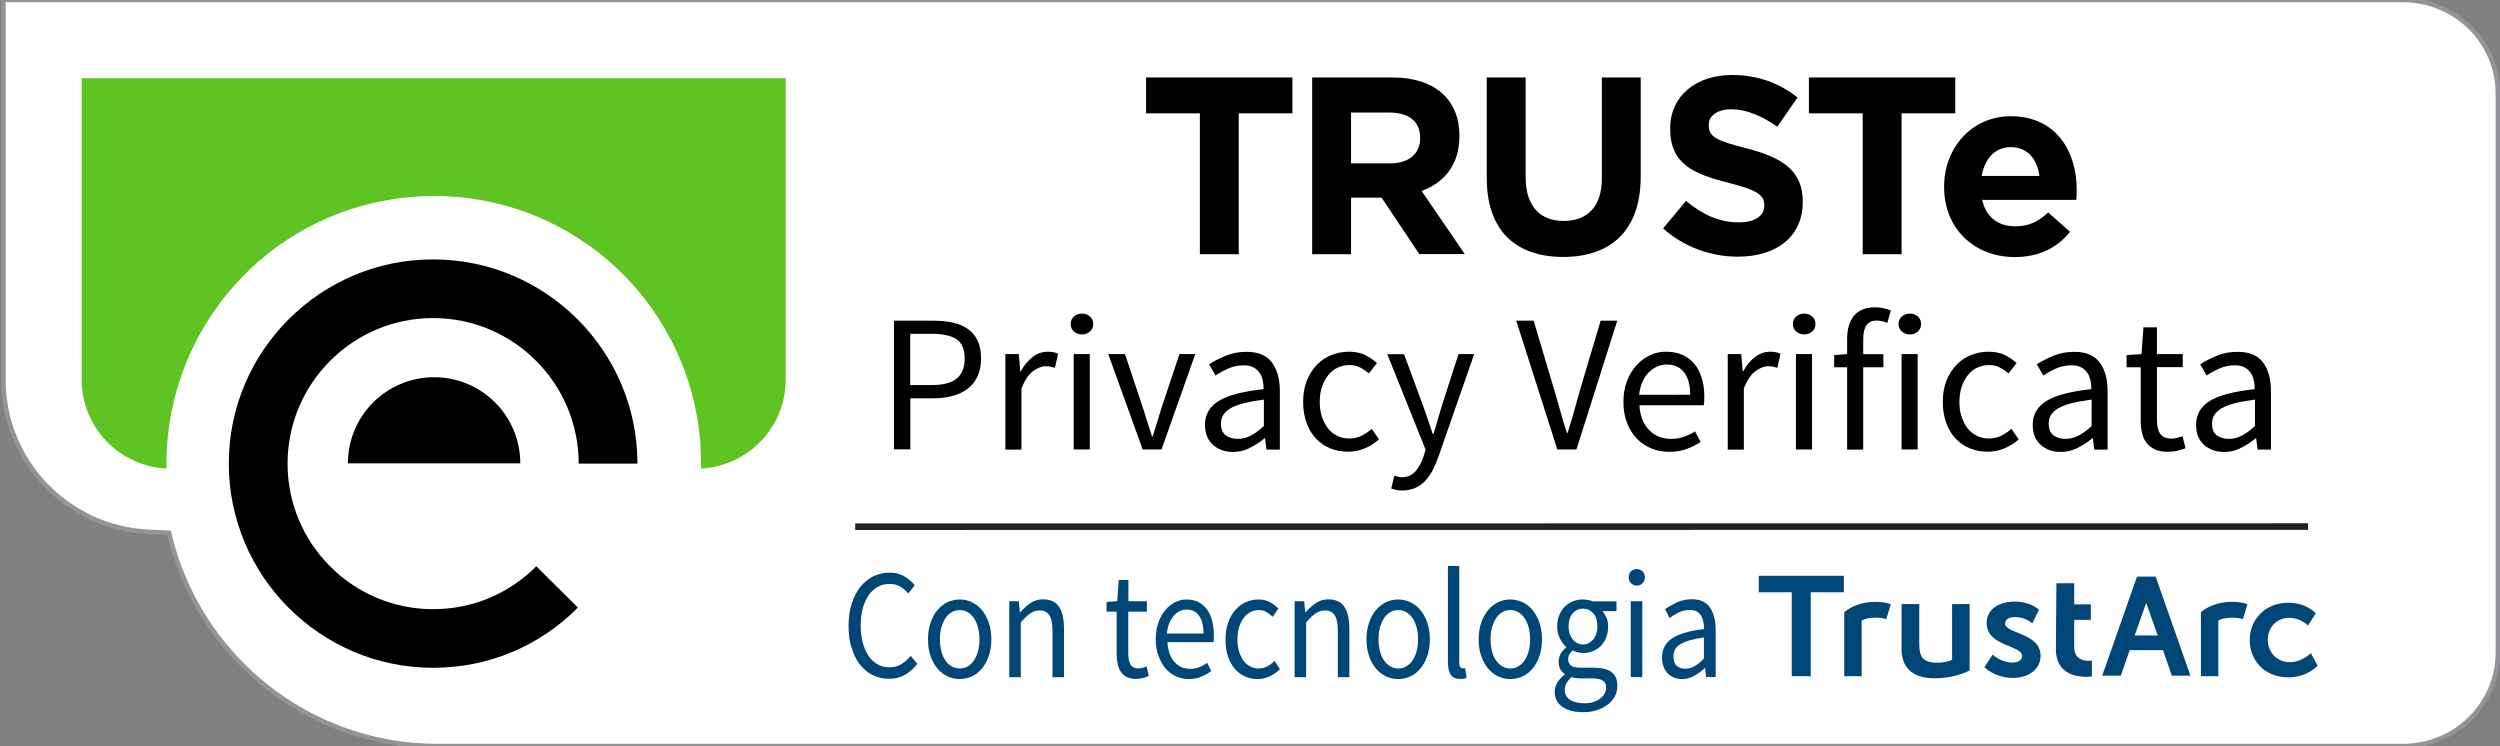 <?xml version="1.0" encoding="utf-8"?>
<!-- Generator: Adobe Illustrator 23.0.2, SVG Export Plug-In . SVG Version: 6.00 Build 0)  -->
<svg version="1.1" baseProfile="tiny" id="Layer_1" xmlns="http://www.w3.org/2000/svg" xmlns:xlink="http://www.w3.org/1999/xlink"
	 x="0px" y="0px" width="191px" height="57px" viewBox="0 0 191 57" xml:space="preserve">
<rect x="0" y="0" width="191" height="57" fill="#808080" stroke="none"/>
<path fill="#FFFFFF" stroke="#929497" stroke-width="0.35" stroke-miterlimit="10" d="M174.74,0H62.32h1.48H0.26v29.03
	c0,6.19,4.85,11.28,11.04,11.6l1.61,0.08C15.07,50.04,23.44,57,33.41,57c0.02,0,0.03,0,0.03,0l0.01,0h30.2h-1.5h112.58h-1.59h10.46
	c4,0,7.24-3.2,7.24-7.15V7.15c0-3.95-3.24-7.15-7.24-7.15h-10.46"/>
<g>
	<path fill="#5FC323" d="M6.24,5.98V29c0,3.66,2.87,6.61,6.48,6.8c-0.19-9.89,6.82-18.74,16.86-20.51c1.18-0.21,2.37-0.32,3.57-0.32
		c9.93,0,18.38,7.11,20.11,16.89c0.23,1.33,0.32,2.64,0.3,3.94c3.6-0.2,6.47-3.15,6.47-6.8V5.98H6.24z"/>
	<path d="M26.58,35.4c0-3.64,2.95-6.58,6.59-6.58c3.64,0,6.58,2.95,6.58,6.58H26.58z M17.48,35.41c0,8.61,7.01,15.61,15.61,15.61
		c4.18,0,8.11-1.63,11.06-4.6l-3.18-3.16c-2.1,2.12-4.9,3.28-7.88,3.28c-6.14,0-11.12-4.99-11.12-11.12
		c0-6.13,4.98-11.12,11.12-11.12c6.14,0,11.12,4.99,11.12,11.12h4.49c0-8.6-7-15.6-15.6-15.6C24.5,19.8,17.48,26.81,17.48,35.41"/>
</g>
<g>
	<path fill="#004676" d="M64.83,47.82c0-0.63,0.08-1.19,0.24-1.7c0.16-0.5,0.38-0.93,0.66-1.28c0.28-0.35,0.61-0.62,0.99-0.81
		c0.38-0.19,0.8-0.28,1.25-0.28c0.43,0,0.81,0.1,1.13,0.29c0.32,0.2,0.59,0.42,0.79,0.67l-0.5,0.63c-0.19-0.22-0.39-0.4-0.62-0.53
		c-0.23-0.13-0.49-0.2-0.79-0.2c-0.34,0-0.64,0.07-0.91,0.22c-0.27,0.15-0.5,0.36-0.7,0.63c-0.19,0.28-0.34,0.61-0.45,1
		c-0.11,0.39-0.16,0.83-0.16,1.31c0,0.49,0.05,0.94,0.16,1.33c0.1,0.39,0.25,0.73,0.44,1.01c0.19,0.28,0.41,0.49,0.68,0.64
		s0.57,0.23,0.91,0.23c0.34,0,0.64-0.08,0.9-0.23s0.5-0.37,0.73-0.64l0.5,0.61c-0.28,0.36-0.59,0.64-0.95,0.84
		c-0.35,0.2-0.75,0.3-1.2,0.3c-0.44,0-0.85-0.09-1.23-0.27c-0.38-0.18-0.7-0.45-0.98-0.79c-0.28-0.35-0.49-0.77-0.64-1.28
		C64.9,49.03,64.83,48.46,64.83,47.82z"/>
	<path fill="#004676" d="M70.9,48.85c0-0.49,0.07-0.92,0.2-1.29c0.13-0.38,0.31-0.7,0.53-0.96c0.22-0.26,0.48-0.46,0.77-0.6
		c0.29-0.13,0.6-0.2,0.92-0.2s0.63,0.07,0.92,0.2c0.29,0.14,0.55,0.33,0.77,0.6s0.4,0.58,0.53,0.96c0.13,0.38,0.2,0.81,0.2,1.29
		c0,0.48-0.07,0.91-0.2,1.28c-0.13,0.38-0.31,0.7-0.53,0.96s-0.48,0.46-0.77,0.59c-0.29,0.13-0.6,0.2-0.92,0.2s-0.63-0.07-0.92-0.2
		c-0.29-0.14-0.55-0.33-0.77-0.59c-0.22-0.26-0.4-0.58-0.53-0.96C70.96,49.75,70.9,49.32,70.9,48.85z M71.81,48.85
		c0,0.33,0.04,0.64,0.11,0.91c0.07,0.27,0.17,0.5,0.31,0.7c0.13,0.19,0.29,0.35,0.48,0.45c0.19,0.11,0.39,0.16,0.61,0.16
		s0.43-0.05,0.61-0.16c0.19-0.11,0.35-0.26,0.48-0.45c0.13-0.2,0.23-0.43,0.31-0.7c0.07-0.27,0.11-0.57,0.11-0.91
		c0-0.33-0.04-0.64-0.11-0.91s-0.17-0.51-0.31-0.71c-0.13-0.2-0.29-0.35-0.48-0.46c-0.19-0.11-0.39-0.16-0.61-0.16
		s-0.43,0.05-0.61,0.16c-0.19,0.11-0.35,0.26-0.48,0.46c-0.13,0.2-0.23,0.44-0.31,0.71S71.81,48.51,71.81,48.85z"/>
	<path fill="#004676" d="M77.11,45.93h0.73l0.08,0.84h0.03c0.25-0.28,0.51-0.51,0.79-0.7c0.28-0.19,0.6-0.28,0.96-0.28
		c0.55,0,0.95,0.19,1.21,0.57s0.38,0.95,0.38,1.7v3.68h-0.88v-3.55c0-0.55-0.08-0.95-0.24-1.19c-0.16-0.24-0.41-0.36-0.75-0.36
		c-0.27,0-0.51,0.08-0.72,0.23c-0.21,0.15-0.44,0.37-0.71,0.67v4.2h-0.88V45.93z"/>
	<path fill="#004676" d="M85.31,46.73h-0.77v-0.74l0.82-0.06l0.11-1.62h0.74v1.62h1.41v0.8H86.2v3.22c0,0.36,0.06,0.63,0.18,0.83
		c0.12,0.2,0.33,0.29,0.63,0.29c0.09,0,0.19-0.02,0.3-0.05c0.11-0.03,0.2-0.07,0.29-0.11l0.17,0.74c-0.14,0.06-0.3,0.11-0.47,0.15
		c-0.17,0.04-0.33,0.07-0.5,0.07c-0.28,0-0.51-0.05-0.7-0.14s-0.34-0.23-0.46-0.39c-0.12-0.17-0.2-0.37-0.25-0.61
		c-0.05-0.24-0.08-0.5-0.08-0.79V46.73z"/>
	<path fill="#004676" d="M88.3,48.85c0-0.48,0.07-0.91,0.2-1.28c0.13-0.38,0.31-0.7,0.53-0.96c0.22-0.26,0.47-0.46,0.75-0.6
		c0.28-0.14,0.57-0.21,0.87-0.21c0.33,0,0.62,0.06,0.89,0.19c0.26,0.13,0.48,0.31,0.66,0.55c0.18,0.24,0.31,0.53,0.4,0.86
		c0.09,0.33,0.14,0.71,0.14,1.12c0,0.21-0.01,0.39-0.03,0.54h-3.52c0.04,0.63,0.21,1.13,0.52,1.49c0.31,0.37,0.72,0.55,1.22,0.55
		c0.25,0,0.48-0.04,0.69-0.13c0.21-0.08,0.41-0.19,0.61-0.33l0.31,0.64c-0.23,0.16-0.48,0.3-0.76,0.42
		c-0.28,0.12-0.6,0.18-0.96,0.18c-0.35,0-0.68-0.07-0.98-0.21c-0.3-0.14-0.57-0.34-0.79-0.6c-0.23-0.26-0.4-0.57-0.53-0.95
		C88.36,49.75,88.3,49.32,88.3,48.85z M91.95,48.41c0-0.6-0.11-1.05-0.34-1.37s-0.54-0.47-0.95-0.47c-0.19,0-0.36,0.04-0.53,0.12
		c-0.17,0.08-0.32,0.2-0.46,0.36s-0.25,0.35-0.34,0.57c-0.09,0.23-0.15,0.49-0.18,0.78H91.95z"/>
	<path fill="#004676" d="M93.63,48.85c0-0.49,0.07-0.92,0.2-1.29c0.14-0.38,0.32-0.7,0.55-0.96c0.23-0.26,0.5-0.46,0.8-0.6
		c0.3-0.13,0.62-0.2,0.96-0.2c0.34,0,0.64,0.07,0.89,0.21c0.25,0.14,0.46,0.3,0.64,0.48l-0.44,0.63c-0.16-0.15-0.32-0.27-0.49-0.37
		c-0.17-0.1-0.36-0.14-0.56-0.14c-0.24,0-0.46,0.05-0.66,0.16c-0.2,0.11-0.37,0.26-0.52,0.46c-0.14,0.2-0.26,0.44-0.34,0.71
		s-0.12,0.58-0.12,0.91c0,0.33,0.04,0.64,0.12,0.91c0.08,0.27,0.19,0.5,0.33,0.7c0.14,0.19,0.31,0.35,0.51,0.45
		c0.2,0.11,0.42,0.16,0.66,0.16c0.25,0,0.48-0.06,0.68-0.17s0.38-0.25,0.54-0.41l0.4,0.64c-0.24,0.23-0.5,0.41-0.79,0.55
		c-0.29,0.13-0.59,0.2-0.91,0.2c-0.34,0-0.67-0.07-0.97-0.2c-0.3-0.14-0.56-0.33-0.78-0.59c-0.22-0.26-0.39-0.58-0.52-0.96
		C93.69,49.75,93.63,49.32,93.63,48.85z"/>
	<path fill="#004676" d="M98.91,45.93h0.73l0.08,0.84h0.03c0.25-0.28,0.51-0.51,0.79-0.7c0.28-0.19,0.6-0.28,0.96-0.28
		c0.55,0,0.95,0.19,1.21,0.57s0.38,0.95,0.38,1.7v3.68h-0.88v-3.55c0-0.55-0.08-0.95-0.24-1.19c-0.16-0.24-0.41-0.36-0.75-0.36
		c-0.27,0-0.51,0.08-0.72,0.23c-0.21,0.15-0.44,0.37-0.71,0.67v4.2h-0.88V45.93z"/>
	<path fill="#004676" d="M104.4,48.85c0-0.49,0.07-0.92,0.2-1.29c0.13-0.38,0.31-0.7,0.53-0.96c0.22-0.26,0.48-0.46,0.77-0.6
		c0.29-0.13,0.6-0.2,0.92-0.2s0.63,0.07,0.92,0.2c0.29,0.14,0.55,0.33,0.77,0.6s0.4,0.58,0.53,0.96c0.13,0.38,0.2,0.81,0.2,1.29
		c0,0.48-0.07,0.91-0.2,1.28c-0.13,0.38-0.31,0.7-0.53,0.96s-0.48,0.46-0.77,0.59c-0.29,0.13-0.6,0.2-0.92,0.2s-0.63-0.07-0.92-0.2
		c-0.29-0.14-0.55-0.33-0.77-0.59c-0.22-0.26-0.4-0.58-0.53-0.96C104.47,49.75,104.4,49.32,104.4,48.85z M105.32,48.85
		c0,0.33,0.04,0.64,0.11,0.91c0.07,0.27,0.17,0.5,0.31,0.7c0.13,0.19,0.29,0.35,0.48,0.45c0.19,0.11,0.39,0.16,0.61,0.16
		s0.43-0.05,0.61-0.16c0.19-0.11,0.35-0.26,0.48-0.45c0.13-0.2,0.23-0.43,0.31-0.7c0.07-0.27,0.11-0.57,0.11-0.91
		c0-0.33-0.04-0.64-0.11-0.91s-0.17-0.51-0.31-0.71c-0.13-0.2-0.29-0.35-0.48-0.46c-0.19-0.11-0.39-0.16-0.61-0.16
		s-0.43,0.05-0.61,0.16c-0.19,0.11-0.35,0.26-0.48,0.46c-0.13,0.2-0.23,0.44-0.31,0.71S105.32,48.51,105.32,48.85z"/>
	<path fill="#004676" d="M110.61,43.24h0.88v7.4c0,0.16,0.03,0.27,0.08,0.33c0.05,0.06,0.11,0.09,0.17,0.09c0.03,0,0.06,0,0.08,0
		c0.02,0,0.06-0.01,0.11-0.02l0.12,0.74c-0.06,0.03-0.13,0.06-0.2,0.07c-0.08,0.02-0.18,0.02-0.3,0.02c-0.34,0-0.58-0.11-0.72-0.33
		c-0.14-0.22-0.21-0.55-0.21-0.98V43.24z"/>
	<path fill="#004676" d="M112.97,48.85c0-0.49,0.07-0.92,0.2-1.29c0.13-0.38,0.31-0.7,0.53-0.96c0.22-0.26,0.48-0.46,0.77-0.6
		c0.29-0.13,0.6-0.2,0.92-0.2s0.63,0.07,0.92,0.2c0.29,0.14,0.55,0.33,0.77,0.6s0.4,0.58,0.53,0.96c0.13,0.38,0.2,0.81,0.2,1.29
		c0,0.48-0.07,0.91-0.2,1.28c-0.13,0.38-0.31,0.7-0.53,0.96s-0.48,0.46-0.77,0.59c-0.29,0.13-0.6,0.2-0.92,0.2s-0.63-0.07-0.92-0.2
		c-0.29-0.14-0.55-0.33-0.77-0.59c-0.22-0.26-0.4-0.58-0.53-0.96C113.03,49.75,112.97,49.32,112.97,48.85z M113.88,48.85
		c0,0.33,0.04,0.64,0.11,0.91c0.07,0.27,0.17,0.5,0.31,0.7c0.13,0.19,0.29,0.35,0.48,0.45c0.19,0.11,0.39,0.16,0.61,0.16
		s0.43-0.05,0.61-0.16c0.19-0.11,0.35-0.26,0.48-0.45c0.13-0.2,0.23-0.43,0.31-0.7c0.07-0.27,0.11-0.57,0.11-0.91
		c0-0.33-0.04-0.64-0.11-0.91s-0.17-0.51-0.31-0.71c-0.13-0.2-0.29-0.35-0.48-0.46c-0.19-0.11-0.39-0.16-0.61-0.16
		s-0.43,0.05-0.61,0.16c-0.19,0.11-0.35,0.26-0.48,0.46c-0.13,0.2-0.23,0.44-0.31,0.71S113.88,48.51,113.88,48.85z"/>
	<path fill="#004676" d="M118.78,52.85c0-0.25,0.07-0.48,0.2-0.7c0.14-0.22,0.32-0.43,0.56-0.61v-0.05
		c-0.13-0.09-0.24-0.21-0.33-0.36c-0.09-0.16-0.13-0.35-0.13-0.58c0-0.25,0.06-0.46,0.18-0.64c0.12-0.18,0.25-0.33,0.39-0.43v-0.05
		c-0.17-0.16-0.33-0.37-0.47-0.64s-0.21-0.58-0.21-0.93c0-0.32,0.05-0.6,0.16-0.86c0.1-0.25,0.25-0.47,0.42-0.65
		c0.18-0.18,0.39-0.32,0.63-0.41c0.24-0.1,0.49-0.14,0.76-0.14c0.14,0,0.28,0.01,0.4,0.04c0.13,0.03,0.24,0.06,0.34,0.1h1.82v0.75
		h-1.07c0.12,0.14,0.22,0.31,0.31,0.51s0.12,0.43,0.12,0.68c0,0.31-0.05,0.59-0.15,0.84s-0.24,0.46-0.41,0.63s-0.37,0.3-0.61,0.4
		c-0.23,0.1-0.48,0.14-0.75,0.14c-0.13,0-0.26-0.02-0.4-0.05c-0.14-0.04-0.27-0.08-0.39-0.15c-0.09,0.09-0.17,0.19-0.24,0.29
		s-0.1,0.24-0.1,0.4c0,0.18,0.06,0.33,0.19,0.45s0.37,0.18,0.73,0.18h1.01c0.61,0,1.07,0.11,1.37,0.33c0.3,0.22,0.46,0.57,0.46,1.06
		c0,0.27-0.06,0.53-0.18,0.77c-0.12,0.24-0.3,0.46-0.53,0.64c-0.23,0.18-0.51,0.33-0.83,0.44c-0.33,0.11-0.69,0.16-1.1,0.16
		c-0.32,0-0.62-0.03-0.88-0.1c-0.27-0.07-0.49-0.17-0.68-0.3c-0.19-0.14-0.34-0.3-0.44-0.49C118.83,53.32,118.78,53.1,118.78,52.85z
		 M119.55,52.72c0,0.31,0.13,0.56,0.4,0.74c0.27,0.18,0.64,0.27,1.11,0.27c0.25,0,0.48-0.03,0.68-0.1c0.2-0.07,0.38-0.16,0.52-0.26
		c0.14-0.11,0.25-0.23,0.33-0.38s0.12-0.29,0.12-0.44c0-0.27-0.09-0.46-0.27-0.56s-0.44-0.16-0.78-0.16h-0.9
		c-0.1,0-0.21-0.01-0.33-0.02c-0.12-0.01-0.23-0.04-0.35-0.08c-0.19,0.15-0.32,0.31-0.41,0.48S119.55,52.55,119.55,52.72z
		 M120.94,49.24c0.15,0,0.29-0.03,0.42-0.1c0.13-0.06,0.25-0.16,0.35-0.27c0.1-0.12,0.18-0.26,0.24-0.44
		c0.06-0.17,0.09-0.36,0.09-0.58c0-0.43-0.11-0.76-0.32-1c-0.21-0.23-0.48-0.35-0.78-0.35s-0.57,0.12-0.78,0.35
		c-0.21,0.24-0.32,0.57-0.32,1c0,0.21,0.03,0.41,0.09,0.58c0.06,0.17,0.14,0.32,0.24,0.44c0.1,0.12,0.22,0.21,0.35,0.27
		C120.65,49.21,120.79,49.24,120.94,49.24z"/>
	<path fill="#004676" d="M125.05,44.74c-0.17,0-0.32-0.06-0.44-0.18s-0.18-0.27-0.18-0.45c0-0.19,0.06-0.34,0.18-0.46
		c0.12-0.12,0.26-0.17,0.44-0.17s0.32,0.06,0.44,0.17c0.12,0.12,0.18,0.27,0.18,0.46c0,0.18-0.06,0.33-0.18,0.45
		S125.22,44.74,125.05,44.74z M124.59,45.93h0.88v5.8h-0.88V45.93z"/>
	<path fill="#004676" d="M126.98,50.23c0-0.64,0.26-1.12,0.77-1.46c0.51-0.34,1.33-0.58,2.44-0.71c0-0.18-0.02-0.36-0.05-0.54
		s-0.09-0.33-0.17-0.47c-0.08-0.13-0.19-0.24-0.33-0.33c-0.14-0.08-0.31-0.12-0.53-0.12c-0.31,0-0.59,0.06-0.85,0.19
		c-0.26,0.13-0.5,0.27-0.7,0.43l-0.35-0.68c0.24-0.17,0.54-0.34,0.89-0.51s0.74-0.25,1.16-0.25c0.64,0,1.1,0.22,1.39,0.65
		c0.29,0.43,0.43,1.01,0.43,1.74v3.56h-0.73l-0.08-0.69h-0.02c-0.25,0.23-0.52,0.43-0.81,0.59s-0.6,0.25-0.92,0.25
		c-0.44,0-0.81-0.14-1.1-0.43C127.13,51.16,126.98,50.76,126.98,50.23z M127.85,50.16c0,0.33,0.09,0.57,0.26,0.72
		c0.18,0.14,0.39,0.21,0.65,0.21c0.25,0,0.49-0.07,0.71-0.2c0.23-0.13,0.46-0.32,0.71-0.58V48.7c-0.44,0.06-0.81,0.14-1.11,0.23
		s-0.54,0.19-0.73,0.31c-0.18,0.12-0.31,0.26-0.39,0.41C127.89,49.81,127.85,49.98,127.85,50.16z"/>
</g>
<g>
	<g>
		<path d="M94.64,8.66v10.76h-2.97V8.66h-4.11V5.92h11.18v2.74H94.64z"/>
		<path d="M108.44,19.42l-2.89-4.32h-2.33v4.32h-2.97V5.92h6.16c3.19,0,5.09,1.68,5.09,4.45v0.04c0,2.18-1.17,3.55-2.89,4.18
			l3.3,4.82H108.44z M108.5,10.53c0-1.27-0.89-1.93-2.33-1.93h-2.95v3.88h3c1.45,0,2.28-0.77,2.28-1.91V10.53z"/>
		<path d="M119.43,19.63c-3.63,0-5.84-2.02-5.84-6V5.92h2.97v7.63c0,2.2,1.1,3.33,2.91,3.33c1.81,0,2.91-1.1,2.91-3.24V5.92h2.97
			v7.61C125.34,17.62,123.05,19.63,119.43,19.63z"/>
		<path d="M132.79,19.61c-2.05,0-4.11-0.71-5.73-2.16l1.75-2.1c1.21,1,2.49,1.64,4.03,1.64c1.21,0,1.95-0.48,1.95-1.27v-0.04
			c0-0.75-0.46-1.14-2.72-1.71c-2.72-0.69-4.47-1.45-4.47-4.13V9.8c0-2.45,1.96-4.07,4.72-4.07c1.97,0,3.64,0.62,5.01,1.72
			l-1.54,2.23c-1.19-0.83-2.37-1.33-3.51-1.33c-1.13,0-1.73,0.52-1.73,1.18v0.04c0,0.89,0.58,1.18,2.91,1.77
			c2.73,0.71,4.27,1.7,4.27,4.05v0.04C137.73,18.11,135.69,19.61,132.79,19.61z"/>
		<path d="M145.28,8.66v10.76h-2.97V8.66h-4.11V5.92h11.18v2.74H145.28z"/>
		<path d="M158.63,15.27h-7.19c0.29,1.33,1.22,2.02,2.53,2.02c0.98,0,1.7-0.31,2.51-1.06l1.67,1.48c-0.96,1.2-2.35,1.93-4.22,1.93
			c-3.1,0-5.4-2.18-5.4-5.34v-0.04c0-2.95,2.1-5.38,5.1-5.38c3.45,0,5.03,2.68,5.03,5.61v0.04C158.67,14.83,158.65,15,158.63,15.27z
			 M153.63,11.24c-1.2,0-2,0.87-2.23,2.2h4.41C155.64,12.13,154.87,11.24,153.63,11.24z"/>
	</g>
</g>
<g>
	<path fill="#004676" d="M136.9,45.25h-2.53v-1.26h6.5v1.26h-2.53v6.41h-1.45V45.25z M142.23,51.66v-4.25
		c0.24-0.14,0.61-0.22,1.04-0.22c0.29,0,0.57,0.03,0.84,0.11l0.35-1.14c-0.35-0.13-0.75-0.18-1.23-0.18c-1.06,0-1.91,0.42-2.33,0.79
		v4.89H142.23z M149.14,46.16v4.26c-0.34,0.14-0.71,0.21-1.15,0.21c-1.12,0-1.36-0.51-1.36-1.42v-3.06h-1.35v3.45
		c0,1.36,0.78,2.22,2.53,2.22c1.24,0,2.1-0.32,2.67-0.59v-5.08H149.14z M151.61,50.97c0,0,0.78,0.82,2.16,0.82
		c1.32,0,2.13-0.74,2.13-1.67c0-1.79-2.71-1.7-2.71-2.48c0-0.35,0.35-0.5,0.71-0.5c0.85,0,1.37,0.48,1.37,0.48l0.51-1.03
		c0,0-0.61-0.63-1.87-0.63c-1.2,0-2.13,0.6-2.13,1.64c0,1.79,2.71,1.68,2.71,2.52c0,0.33-0.34,0.5-0.73,0.5
		c-0.91,0-1.52-0.61-1.52-0.61L151.61,50.97z M157.07,49.61c0,1.87,1.54,2.1,2.32,2.1c0.26,0,0.43-0.03,0.43-0.03v-1.21
		c0,0-0.1,0.02-0.25,0.02c-0.38,0-1.1-0.13-1.1-1.05v-2.08h1.27v-1.19h-1.27v-1.61h-1.36L157.07,49.61z M169.48,51.66v-4.25
		c0.24-0.14,0.61-0.22,1.04-0.22c0.29,0,0.57,0.03,0.84,0.11l0.35-1.14c-0.35-0.13-0.75-0.18-1.23-0.18c-1.06,0-1.91,0.42-2.33,0.79
		v4.89H169.48z M174.83,46.05c-1.8,0-2.95,1.3-2.95,2.85c0,1.58,1.15,2.85,2.95,2.85c1.46,0,2.24-0.89,2.24-0.89l-0.52-0.96
		c0,0-0.68,0.69-1.6,0.69c-1.03,0-1.69-0.79-1.69-1.71c0-0.93,0.65-1.68,1.65-1.68c0.85,0,1.42,0.59,1.42,0.59l0.6-0.93
		C176.92,46.86,176.25,46.05,174.83,46.05 M165.25,49.67h-2.54l-0.68,1.95h-1.42l2.66-7.57h1.42l2.66,7.57h-1.42L165.25,49.67z
		 M164.85,48.55l-0.88-2.49l-0.88,2.49H164.85z"/>
</g>
<line fill="none" stroke="#231F20" stroke-width="0.5" stroke-miterlimit="10" x1="65.34" y1="40.24" x2="176.34" y2="40.23"/>
<g>
	<path d="M68.3,24.5h3.02c0.54,0,1.04,0.05,1.48,0.15c0.45,0.1,0.83,0.26,1.15,0.49c0.32,0.22,0.56,0.52,0.74,0.89
		s0.26,0.82,0.26,1.36c0,0.52-0.09,0.97-0.26,1.35s-0.42,0.7-0.74,0.94c-0.32,0.25-0.7,0.44-1.15,0.56
		c-0.45,0.13-0.94,0.19-1.48,0.19h-1.77v3.9H68.3V24.5z M71.17,29.42c0.86,0,1.5-0.16,1.91-0.49c0.41-0.33,0.62-0.84,0.62-1.54
		c0-0.71-0.21-1.2-0.63-1.48c-0.42-0.27-1.06-0.41-1.91-0.41h-1.62v3.92H71.17z"/>
	<path d="M76.82,27.05h1.02l0.11,1.32h0.04c0.25-0.46,0.55-0.83,0.91-1.1c0.35-0.27,0.74-0.4,1.16-0.4c0.29,0,0.55,0.05,0.78,0.15
		L80.6,28.1c-0.12-0.04-0.23-0.07-0.33-0.09c-0.1-0.02-0.22-0.03-0.38-0.03c-0.31,0-0.63,0.13-0.97,0.38
		c-0.34,0.25-0.63,0.69-0.88,1.31v4.68h-1.23V27.05z"/>
	<path d="M82.66,25.55c-0.24,0-0.44-0.08-0.61-0.22c-0.17-0.15-0.25-0.34-0.25-0.57c0-0.24,0.08-0.43,0.25-0.58
		c0.17-0.15,0.37-0.22,0.61-0.22c0.24,0,0.44,0.07,0.61,0.22c0.17,0.14,0.25,0.34,0.25,0.58c0,0.23-0.08,0.42-0.25,0.57
		C83.1,25.48,82.9,25.55,82.66,25.55z M82.03,27.05h1.23v7.29h-1.23V27.05z"/>
	<path d="M84.67,27.05h1.28l1.38,4.14c0.11,0.36,0.22,0.72,0.34,1.08c0.11,0.36,0.23,0.72,0.34,1.07h0.06
		c0.11-0.35,0.22-0.71,0.33-1.07c0.11-0.36,0.22-0.72,0.33-1.08l1.38-4.14h1.21l-2.58,7.29h-1.44L84.67,27.05z"/>
	<path d="M92.06,32.46c0-0.8,0.36-1.41,1.07-1.84s1.85-0.72,3.41-0.89c0-0.23-0.02-0.46-0.07-0.67s-0.12-0.42-0.24-0.58
		c-0.12-0.17-0.27-0.31-0.46-0.41c-0.19-0.1-0.43-0.16-0.73-0.16c-0.43,0-0.83,0.08-1.19,0.24s-0.69,0.34-0.98,0.54l-0.5-0.86
		c0.34-0.22,0.75-0.43,1.25-0.64s1.03-0.31,1.62-0.31c0.89,0,1.54,0.27,1.94,0.82c0.4,0.54,0.6,1.27,0.6,2.18v4.47h-1.02l-0.11-0.87
		h-0.03c-0.35,0.29-0.73,0.54-1.13,0.74c-0.41,0.21-0.83,0.31-1.28,0.31c-0.62,0-1.13-0.18-1.54-0.54
		C92.27,33.62,92.06,33.11,92.06,32.46z M93.28,32.36c0,0.42,0.12,0.72,0.37,0.9s0.55,0.27,0.91,0.27c0.35,0,0.68-0.08,1-0.25
		c0.32-0.17,0.65-0.41,1-0.73v-2.02c-0.61,0.08-1.12,0.17-1.55,0.28c-0.42,0.11-0.76,0.24-1.01,0.39c-0.25,0.15-0.44,0.32-0.55,0.52
		C93.33,31.92,93.28,32.13,93.28,32.36z"/>
	<path d="M99.56,30.71c0-0.61,0.09-1.15,0.28-1.63c0.19-0.47,0.45-0.88,0.77-1.21c0.32-0.33,0.69-0.58,1.12-0.75
		s0.87-0.25,1.34-0.25c0.48,0,0.89,0.09,1.24,0.26c0.34,0.17,0.64,0.38,0.89,0.61l-0.62,0.79c-0.22-0.19-0.45-0.35-0.68-0.46
		c-0.23-0.12-0.5-0.18-0.79-0.18c-0.33,0-0.64,0.07-0.92,0.2c-0.28,0.13-0.52,0.33-0.72,0.58c-0.2,0.25-0.36,0.55-0.47,0.89
		c-0.12,0.34-0.17,0.73-0.17,1.15s0.05,0.8,0.17,1.14s0.26,0.63,0.46,0.88c0.19,0.25,0.43,0.43,0.71,0.57
		c0.28,0.14,0.58,0.2,0.92,0.2c0.35,0,0.67-0.07,0.95-0.22c0.28-0.14,0.54-0.32,0.76-0.52l0.56,0.81c-0.33,0.29-0.7,0.52-1.1,0.69
		c-0.41,0.17-0.83,0.25-1.27,0.25c-0.48,0-0.93-0.08-1.35-0.25s-0.78-0.42-1.09-0.74c-0.31-0.33-0.55-0.72-0.72-1.2
		C99.65,31.85,99.56,31.31,99.56,30.71z"/>
	<path d="M106.81,36.42c0.1,0.03,0.2,0.04,0.29,0.04c0.42,0,0.76-0.15,1.03-0.44c0.26-0.3,0.47-0.67,0.62-1.12l0.17-0.54l-2.93-7.3
		h1.28l1.49,4.04c0.11,0.32,0.23,0.66,0.35,1.01c0.12,0.35,0.24,0.7,0.35,1.04h0.06c0.11-0.33,0.21-0.67,0.31-1.04
		c0.1-0.36,0.2-0.7,0.3-1.02l1.3-4.04h1.2l-2.75,7.89c-0.13,0.36-0.28,0.7-0.44,1.01c-0.16,0.31-0.35,0.58-0.57,0.8
		c-0.22,0.23-0.47,0.4-0.75,0.53c-0.28,0.13-0.61,0.19-0.98,0.19c-0.17,0-0.32-0.01-0.46-0.04c-0.14-0.03-0.27-0.06-0.39-0.11
		l0.24-0.98C106.62,36.38,106.71,36.4,106.81,36.42z"/>
	<path d="M115.84,24.5h1.33l1.58,5.31c0.18,0.59,0.34,1.14,0.47,1.64c0.13,0.5,0.3,1.04,0.49,1.62h0.06
		c0.18-0.58,0.34-1.12,0.48-1.62c0.14-0.5,0.29-1.04,0.46-1.64l1.58-5.31h1.27l-3.12,9.84h-1.46L115.84,24.5z"/>
	<path d="M124.03,30.71c0-0.6,0.09-1.14,0.28-1.61c0.18-0.48,0.43-0.88,0.73-1.21c0.31-0.33,0.65-0.58,1.04-0.76
		c0.39-0.18,0.79-0.26,1.21-0.26c0.46,0,0.87,0.08,1.24,0.24c0.37,0.16,0.67,0.39,0.92,0.69s0.43,0.66,0.56,1.08s0.2,0.89,0.2,1.41
		c0,0.27-0.01,0.5-0.04,0.67h-4.92c0.05,0.79,0.29,1.42,0.73,1.88c0.43,0.46,1,0.69,1.7,0.69c0.35,0,0.67-0.05,0.97-0.16
		c0.29-0.1,0.58-0.24,0.85-0.41l0.43,0.81c-0.32,0.2-0.67,0.38-1.07,0.53c-0.39,0.15-0.83,0.22-1.33,0.22
		c-0.49,0-0.95-0.09-1.37-0.26c-0.42-0.18-0.79-0.43-1.11-0.75c-0.31-0.33-0.56-0.72-0.74-1.19
		C124.12,31.85,124.03,31.31,124.03,30.71z M129.13,30.16c0-0.75-0.16-1.32-0.47-1.72c-0.31-0.4-0.76-0.59-1.33-0.59
		c-0.26,0-0.51,0.05-0.74,0.16c-0.23,0.11-0.45,0.26-0.64,0.45c-0.19,0.2-0.35,0.44-0.47,0.72c-0.12,0.29-0.21,0.61-0.25,0.98
		H129.13z"/>
	<path d="M132.01,27.05h1.02l0.11,1.32h0.04c0.25-0.46,0.55-0.83,0.91-1.1c0.35-0.27,0.74-0.4,1.16-0.4c0.29,0,0.55,0.05,0.78,0.15
		l-0.24,1.08c-0.12-0.04-0.23-0.07-0.33-0.09c-0.1-0.02-0.22-0.03-0.38-0.03c-0.31,0-0.63,0.13-0.97,0.38
		c-0.34,0.25-0.63,0.69-0.88,1.31v4.68h-1.23V27.05z"/>
	<path d="M137.84,25.55c-0.24,0-0.44-0.08-0.61-0.22c-0.17-0.15-0.25-0.34-0.25-0.57c0-0.24,0.08-0.43,0.25-0.58
		c0.17-0.15,0.37-0.22,0.61-0.22c0.24,0,0.44,0.07,0.61,0.22c0.17,0.14,0.25,0.34,0.25,0.58c0,0.23-0.08,0.42-0.25,0.57
		C138.28,25.48,138.08,25.55,137.84,25.55z M137.21,27.05h1.23v7.29h-1.23V27.05z"/>
	<path d="M144.19,24.67c-0.27-0.12-0.54-0.18-0.82-0.18c-0.68,0-1.02,0.47-1.02,1.41v1.16h1.54v1h-1.54v6.29h-1.23v-6.29h-0.99
		v-0.93l0.99-0.08V25.9c0-0.75,0.17-1.34,0.52-1.77c0.35-0.43,0.88-0.65,1.61-0.65c0.23,0,0.45,0.02,0.65,0.07
		c0.21,0.05,0.39,0.1,0.56,0.17L144.19,24.67z"/>
	<path d="M145.91,25.55c-0.24,0-0.44-0.08-0.61-0.22c-0.17-0.15-0.25-0.34-0.25-0.57c0-0.24,0.08-0.43,0.25-0.58
		c0.17-0.15,0.37-0.22,0.61-0.22c0.24,0,0.44,0.07,0.61,0.22c0.17,0.14,0.25,0.34,0.25,0.58c0,0.23-0.08,0.42-0.25,0.57
		C146.35,25.48,146.15,25.55,145.91,25.55z M145.28,27.05h1.23v7.29h-1.23V27.05z"/>
	<path d="M148.43,30.71c0-0.61,0.09-1.15,0.28-1.63c0.19-0.47,0.45-0.88,0.77-1.21c0.32-0.33,0.69-0.58,1.12-0.75
		s0.87-0.25,1.34-0.25c0.48,0,0.89,0.09,1.24,0.26c0.34,0.17,0.64,0.38,0.89,0.61l-0.62,0.79c-0.22-0.19-0.45-0.35-0.68-0.46
		c-0.23-0.12-0.5-0.18-0.79-0.18c-0.33,0-0.64,0.07-0.92,0.2c-0.28,0.13-0.52,0.33-0.72,0.58c-0.2,0.25-0.36,0.55-0.47,0.89
		c-0.12,0.34-0.17,0.73-0.17,1.15s0.05,0.8,0.17,1.14s0.26,0.63,0.46,0.88c0.19,0.25,0.43,0.43,0.71,0.57
		c0.28,0.14,0.58,0.2,0.92,0.2c0.35,0,0.67-0.07,0.95-0.22c0.28-0.14,0.54-0.32,0.76-0.52l0.56,0.81c-0.33,0.29-0.7,0.52-1.1,0.69
		c-0.41,0.17-0.83,0.25-1.27,0.25c-0.48,0-0.93-0.08-1.35-0.25s-0.78-0.42-1.09-0.74c-0.31-0.33-0.55-0.72-0.72-1.2
		C148.52,31.85,148.43,31.31,148.43,30.71z"/>
	<path d="M155.3,32.46c0-0.8,0.36-1.41,1.07-1.84s1.85-0.72,3.41-0.89c0-0.23-0.02-0.46-0.07-0.67s-0.12-0.42-0.24-0.58
		c-0.12-0.17-0.27-0.31-0.46-0.41c-0.19-0.1-0.43-0.16-0.73-0.16c-0.43,0-0.83,0.08-1.19,0.24s-0.69,0.34-0.98,0.54l-0.5-0.86
		c0.34-0.22,0.75-0.43,1.25-0.64s1.03-0.31,1.62-0.31c0.89,0,1.54,0.27,1.94,0.82c0.4,0.54,0.6,1.27,0.6,2.18v4.47H160l-0.11-0.87
		h-0.03c-0.35,0.29-0.73,0.54-1.13,0.74c-0.41,0.21-0.83,0.31-1.28,0.31c-0.62,0-1.13-0.18-1.54-0.54
		C155.5,33.62,155.3,33.11,155.3,32.46z M156.52,32.36c0,0.42,0.12,0.72,0.37,0.9s0.55,0.27,0.91,0.27c0.35,0,0.68-0.08,1-0.25
		c0.32-0.17,0.65-0.41,1-0.73v-2.02c-0.61,0.08-1.12,0.17-1.55,0.28c-0.42,0.11-0.76,0.24-1.01,0.39c-0.25,0.15-0.44,0.32-0.55,0.52
		C156.57,31.92,156.52,32.13,156.52,32.36z"/>
	<path d="M163.55,28.06h-1.08v-0.93l1.14-0.08l0.15-2.04h1.03v2.04h1.97v1h-1.97v4.05c0,0.45,0.08,0.8,0.25,1.04
		s0.46,0.37,0.88,0.37c0.13,0,0.27-0.02,0.42-0.06c0.15-0.04,0.28-0.08,0.4-0.13l0.24,0.93c-0.2,0.07-0.42,0.13-0.65,0.19
		c-0.24,0.05-0.47,0.08-0.7,0.08c-0.39,0-0.72-0.06-0.98-0.18c-0.27-0.12-0.48-0.29-0.65-0.5s-0.28-0.46-0.35-0.76
		s-0.1-0.63-0.1-0.99V28.06z"/>
	<path d="M167.78,32.46c0-0.8,0.36-1.41,1.07-1.84s1.85-0.72,3.41-0.89c0-0.23-0.02-0.46-0.07-0.67s-0.12-0.42-0.24-0.58
		c-0.12-0.17-0.27-0.31-0.46-0.41c-0.19-0.1-0.43-0.16-0.73-0.16c-0.43,0-0.83,0.08-1.19,0.24s-0.69,0.34-0.98,0.54l-0.5-0.86
		c0.34-0.22,0.75-0.43,1.25-0.64s1.03-0.31,1.62-0.31c0.89,0,1.54,0.27,1.94,0.82c0.4,0.54,0.6,1.27,0.6,2.18v4.47h-1.02l-0.11-0.87
		h-0.03c-0.35,0.29-0.73,0.54-1.13,0.74c-0.41,0.21-0.83,0.31-1.28,0.31c-0.62,0-1.13-0.18-1.54-0.54
		C167.98,33.62,167.78,33.11,167.78,32.46z M169,32.36c0,0.42,0.12,0.72,0.37,0.9s0.55,0.27,0.91,0.27c0.35,0,0.68-0.08,1-0.25
		c0.32-0.17,0.65-0.41,1-0.73v-2.02c-0.61,0.08-1.12,0.17-1.55,0.28c-0.42,0.11-0.76,0.24-1.01,0.39c-0.25,0.15-0.44,0.32-0.55,0.52
		C169.05,31.92,169,32.13,169,32.36z"/>
</g>
<g>
</g>
<g>
</g>
<g>
</g>
<g>
</g>
<g>
</g>
<g>
</g>
</svg>
